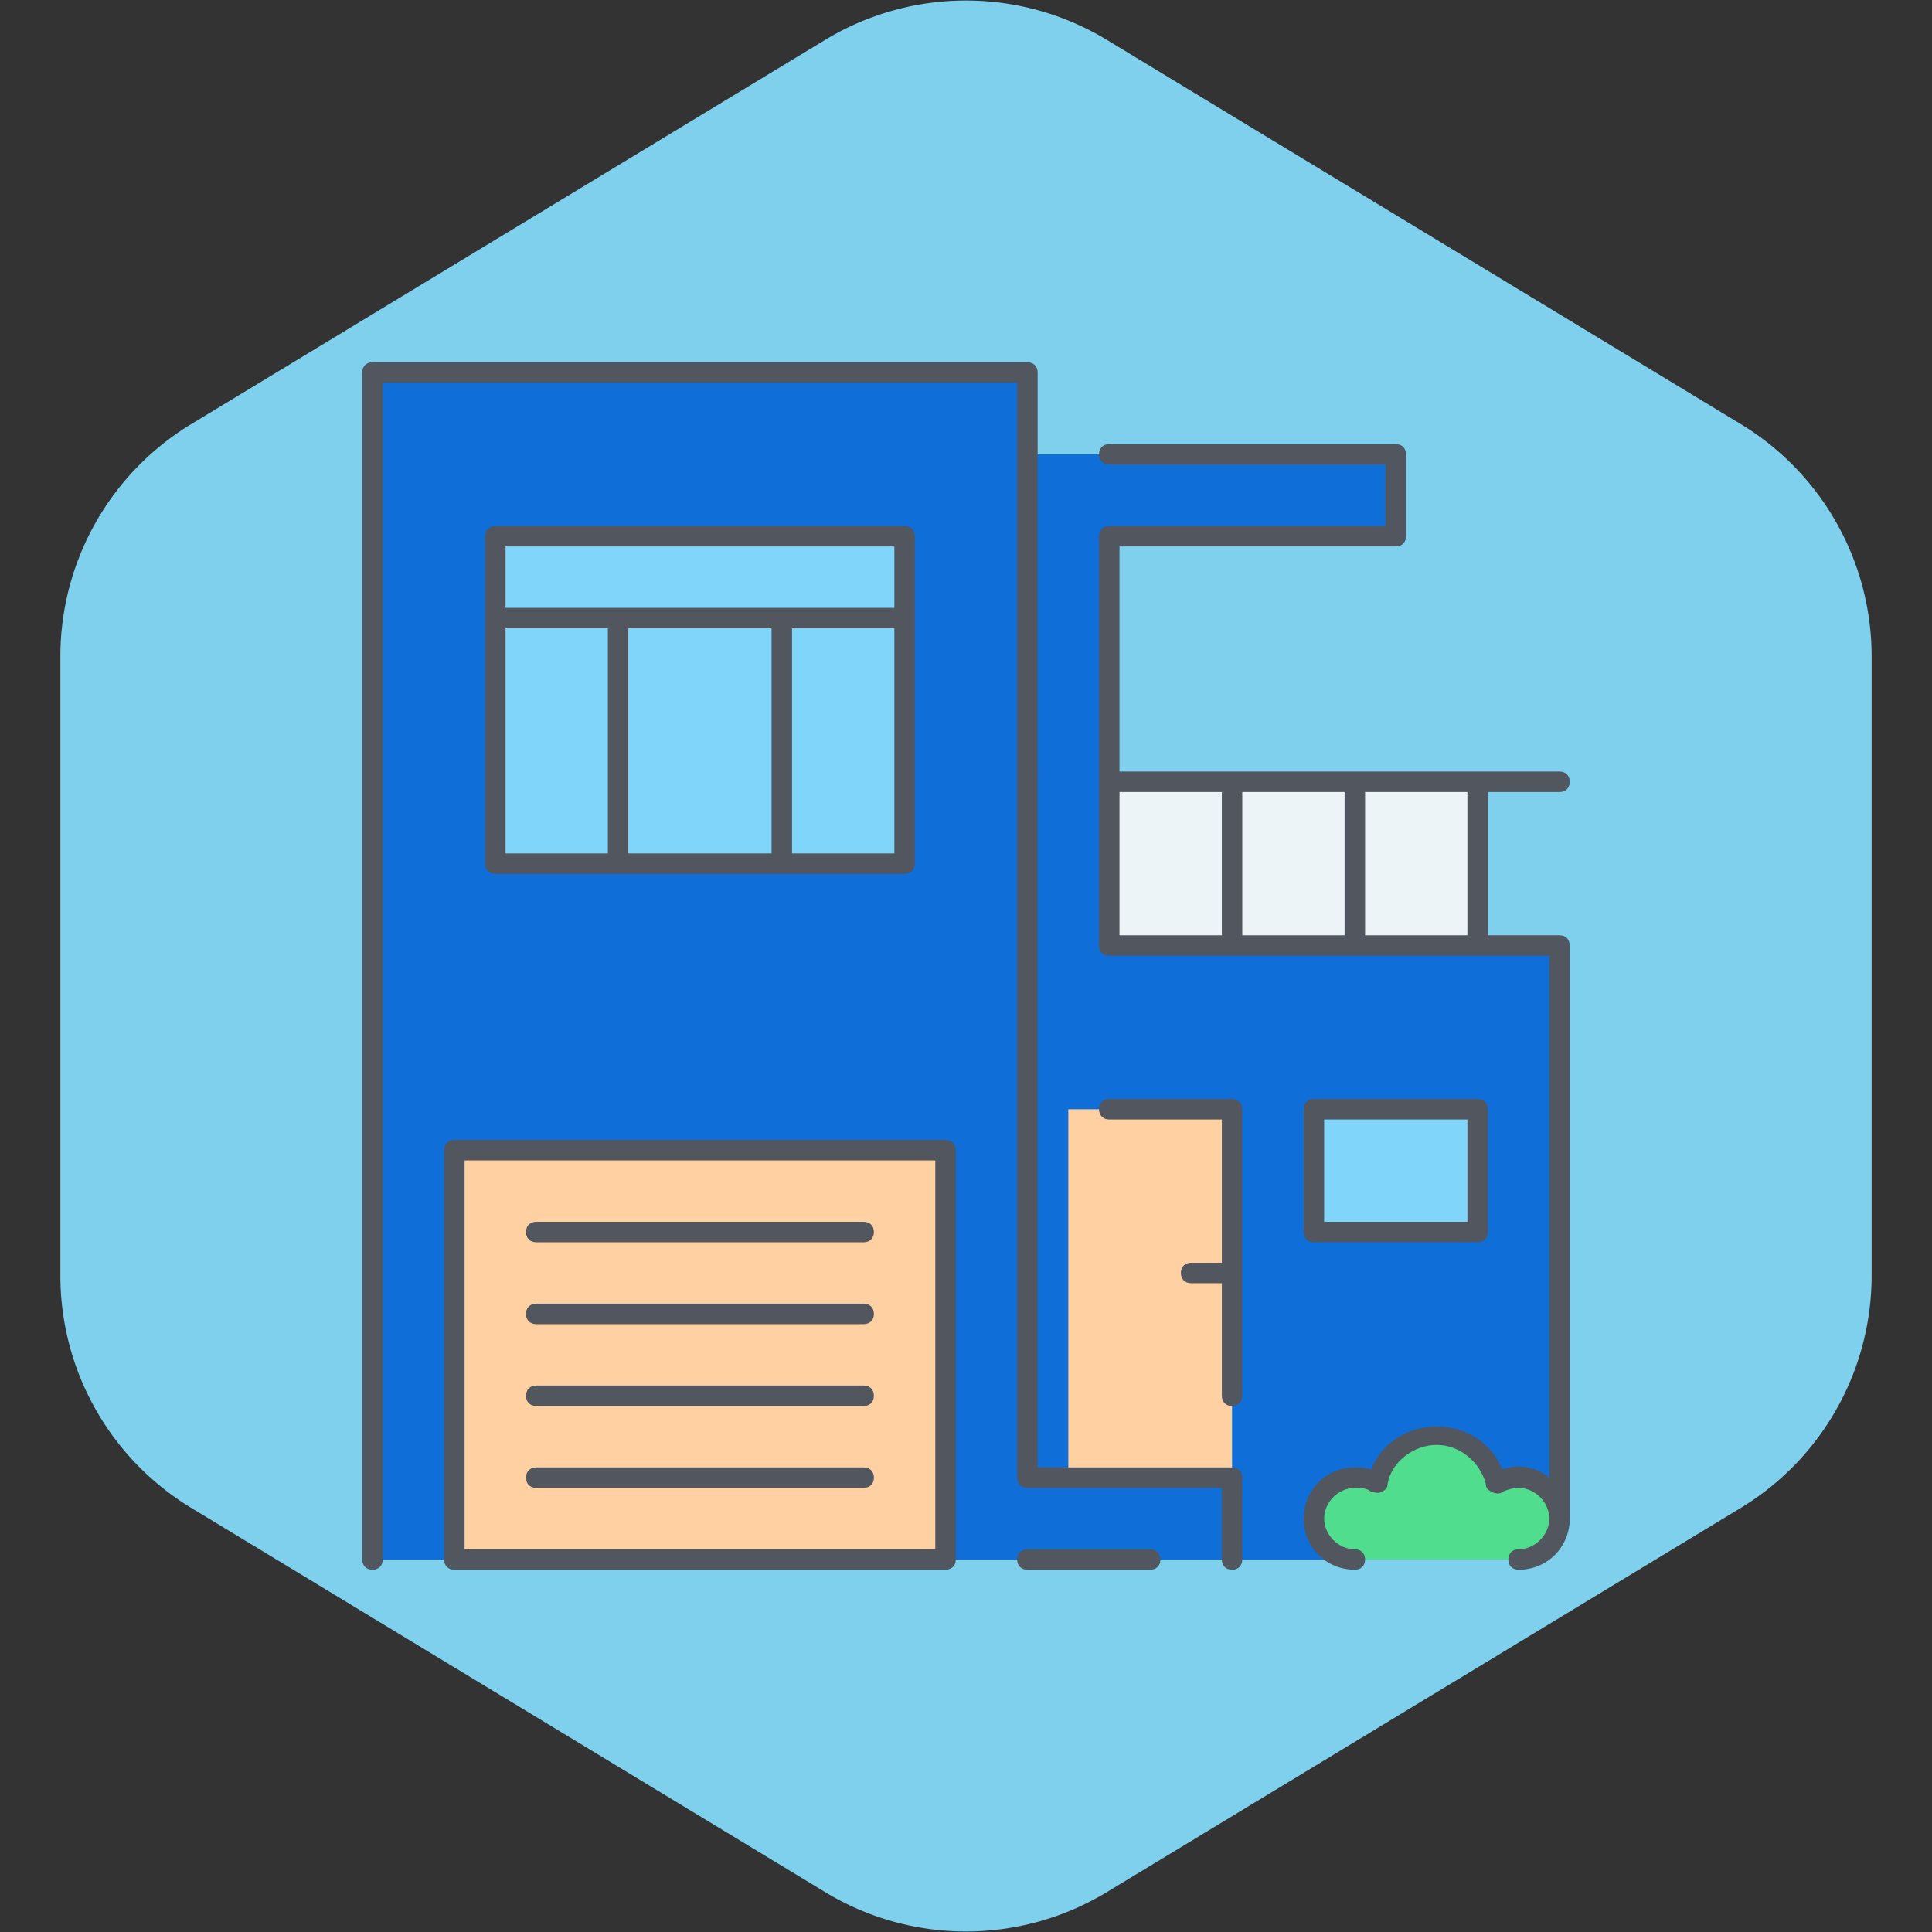 <!DOCTYPE svg PUBLIC "-//W3C//DTD SVG 1.1//EN" "http://www.w3.org/Graphics/SVG/1.1/DTD/svg11.dtd">
<!-- Uploaded to: SVG Repo, www.svgrepo.com, Transformed by: SVG Repo Mixer Tools -->
<svg height="205px" width="205px" version="1.1" id="Layer_1" xmlns="http://www.w3.org/2000/svg" xmlns:xlink="http://www.w3.org/1999/xlink" viewBox="-151.04 -151.04 805.55 805.55" xml:space="preserve" fill="#000000">
<rect x="-151.04" y="-151.04" width="805.55" height="805.55" fill="#333333" stroke="none"/>
<g id="SVGRepo_bgCarrier" stroke-width="0">
<path transform="translate(-151.04, -151.04), scale(50.347)" fill="#7ed0ec" d="M9.166.33a2.25 2.25 0 00-2.332 0l-5.25 3.182A2.25 2.25 0 00.5 5.436v5.128a2.25 2.25 0 001.084 1.924l5.25 3.182a2.25 2.25 0 002.332 0l5.25-3.182a2.25 2.25 0 001.084-1.924V5.436a2.25 2.25 0 00-1.084-1.924L9.166.33z" strokewidth="0"/>
</g>
<g id="SVGRepo_tracerCarrier" stroke-linecap="round" stroke-linejoin="round"/>
<g id="SVGRepo_iconCarrier"> <g transform="translate(1 1)"> <g> <polygon style="fill:#106ed9;" points="361.667,464.067 361.667,498.2 3.267,498.2 3.267,3.267 276.333,3.267 276.333,37.4 276.333,464.067 310.467,464.067 "/> <path style="fill:#106ed9;" d="M405.187,496.493l-0.853,1.707h-42.667v-34.133h-85.333V37.4h153.6v34.133H310.467v102.4V242.2 h51.2h51.2h51.2H498.2v238.933c0-9.387-7.68-17.067-17.067-17.067c-3.413,0-6.827,0.853-9.387,2.56 C469.187,455.533,458.947,447,447,447c-11.947,0-22.187,8.533-24.747,19.627c-2.56-1.707-5.973-2.56-9.387-2.56 c-9.387,0-17.067,7.68-17.067,17.067C395.8,487.96,399.213,493.08,405.187,496.493z"/> </g> <path style="fill:#80D6FA;" d="M225.133,71.533v136.533h-51.2h-68.267h-51.2V71.533H225.133z M395.8,361.667h68.267v-51.2H395.8 V361.667z"/> <path style="fill:#FFD0A1;" d="M361.667,378.733v85.333H293.4v-153.6h68.267V378.733z M37.4,498.2h204.8V327.533H37.4V498.2z"/> <path style="fill:#50DD8E;" d="M481.133,464.067c9.387,0,17.067,7.68,17.067,17.067s-7.68,17.067-17.067,17.067h-68.267 c-2.56,0-5.973-0.853-7.68-1.707c-5.12-2.56-9.387-8.533-9.387-15.36c0-9.387,7.68-17.067,17.067-17.067 c3.413,0,6.827,0.853,9.387,2.56C424.813,455.533,435.053,447,447,447c11.947,0,22.187,8.533,24.747,19.627 C474.307,464.92,477.72,464.067,481.133,464.067L481.133,464.067z"/> <polygon style="fill:#ECF4F7;" points="310.467,242.2 464.067,242.2 464.067,173.933 310.467,173.933 "/> </g> <path style="fill:#51565F;" d="M482.133,503.467c-2.56,0-4.267-1.707-4.267-4.267c0-2.56,1.707-4.267,4.267-4.267 c6.827,0,12.8-5.973,12.8-12.8s-5.973-12.8-12.8-12.8c-2.56,0-5.12,0.853-6.827,1.707c-0.853,0.853-2.56,0.853-4.267,0 c-1.707-0.853-2.56-1.707-2.56-3.413c-2.56-9.387-11.093-16.213-20.48-16.213s-18.773,6.827-20.48,16.213 c0,1.707-0.853,2.56-2.56,3.413s-2.56,0-4.267,0c-1.707-1.707-4.267-1.707-6.827-1.707c-6.827,0-12.8,5.973-12.8,12.8 s5.973,12.8,12.8,12.8c2.56,0,4.267,1.707,4.267,4.267c0,2.56-1.707,4.267-4.267,4.267c-11.947,0-21.333-9.387-21.333-21.333 s9.387-21.333,21.333-21.333c2.56,0,4.267,0,6.827,0.853c4.267-11.093,15.36-17.92,27.307-17.92c11.947,0,23.04,6.827,27.307,17.92 c6.827-2.56,14.507-0.853,19.627,3.413v-217.6H311.467c-2.56,0-4.267-1.707-4.267-4.267V72.533c0-2.56,1.707-4.267,4.267-4.267 h115.2v-25.6h-115.2c-2.56,0-4.267-1.707-4.267-4.267s1.707-4.267,4.267-4.267h119.467c2.56,0,4.267,1.707,4.267,4.267v34.133 c0,2.56-1.707,4.267-4.267,4.267h-115.2v93.867H499.2c2.56,0,4.267,1.707,4.267,4.267c0,2.56-1.707,4.267-4.267,4.267h-29.867 v59.733H499.2c2.56,0,4.267,1.707,4.267,4.267v238.933C503.467,494.08,494.08,503.467,482.133,503.467z M418.133,238.933H460.8 V179.2h-42.667V238.933z M366.933,238.933H409.6V179.2h-42.667V238.933z M315.733,238.933H358.4V179.2h-42.667V238.933z M362.667,503.467c-2.56,0-4.267-1.707-4.267-4.267v-29.867h-81.067c-2.56,0-4.267-1.707-4.267-4.267V8.533H8.533V499.2 c0,2.56-1.707,4.267-4.267,4.267S0,501.76,0,499.2V4.267C0,1.707,1.707,0,4.267,0h273.067c2.56,0,4.267,1.707,4.267,4.267V460.8 h81.067c2.56,0,4.267,1.707,4.267,4.267V499.2C366.933,501.76,365.227,503.467,362.667,503.467z M328.533,503.467h-51.2 c-2.56,0-4.267-1.707-4.267-4.267c0-2.56,1.707-4.267,4.267-4.267h51.2c2.56,0,4.267,1.707,4.267,4.267 C332.8,501.76,331.093,503.467,328.533,503.467z M243.2,503.467H38.4c-2.56,0-4.267-1.707-4.267-4.267V328.533 c0-2.56,1.707-4.267,4.267-4.267h204.8c2.56,0,4.267,1.707,4.267,4.267V499.2C247.467,501.76,245.76,503.467,243.2,503.467z M42.667,494.933h196.267V332.8H42.667V494.933z M209.067,469.333H72.533c-2.56,0-4.267-1.707-4.267-4.267 c0-2.56,1.707-4.267,4.267-4.267h136.533c2.56,0,4.267,1.707,4.267,4.267C213.333,467.627,211.627,469.333,209.067,469.333z M362.667,435.2c-2.56,0-4.267-1.707-4.267-4.267V384h-12.8c-2.56,0-4.267-1.707-4.267-4.267c0-2.56,1.707-4.267,4.267-4.267h12.8 v-59.733h-46.933c-2.56,0-4.267-1.707-4.267-4.267c0-2.56,1.707-4.267,4.267-4.267h51.2c2.56,0,4.267,1.707,4.267,4.267v119.467 C366.933,433.493,365.227,435.2,362.667,435.2z M209.067,435.2H72.533c-2.56,0-4.267-1.707-4.267-4.267 c0-2.56,1.707-4.267,4.267-4.267h136.533c2.56,0,4.267,1.707,4.267,4.267C213.333,433.493,211.627,435.2,209.067,435.2z M209.067,401.067H72.533c-2.56,0-4.267-1.707-4.267-4.267s1.707-4.267,4.267-4.267h136.533c2.56,0,4.267,1.707,4.267,4.267 S211.627,401.067,209.067,401.067z M465.067,366.933H396.8c-2.56,0-4.267-1.707-4.267-4.267v-51.2c0-2.56,1.707-4.267,4.267-4.267 h68.267c2.56,0,4.267,1.707,4.267,4.267v51.2C469.333,365.227,467.627,366.933,465.067,366.933z M401.067,358.4H460.8v-42.667 h-59.733V358.4z M209.067,366.933H72.533c-2.56,0-4.267-1.707-4.267-4.267s1.707-4.267,4.267-4.267h136.533 c2.56,0,4.267,1.707,4.267,4.267S211.627,366.933,209.067,366.933z M226.133,213.333H55.467c-2.56,0-4.267-1.707-4.267-4.267V72.533 c0-2.56,1.707-4.267,4.267-4.267h170.667c2.56,0,4.267,1.707,4.267,4.267v136.533C230.4,211.627,228.693,213.333,226.133,213.333z M179.2,204.8h42.667v-93.867H179.2V204.8z M110.933,204.8h59.733v-93.867h-59.733V204.8z M59.733,204.8H102.4v-93.867H59.733V204.8 z M174.933,102.4h46.933V76.8H59.733v25.6H174.933z"/> </g>
</svg>